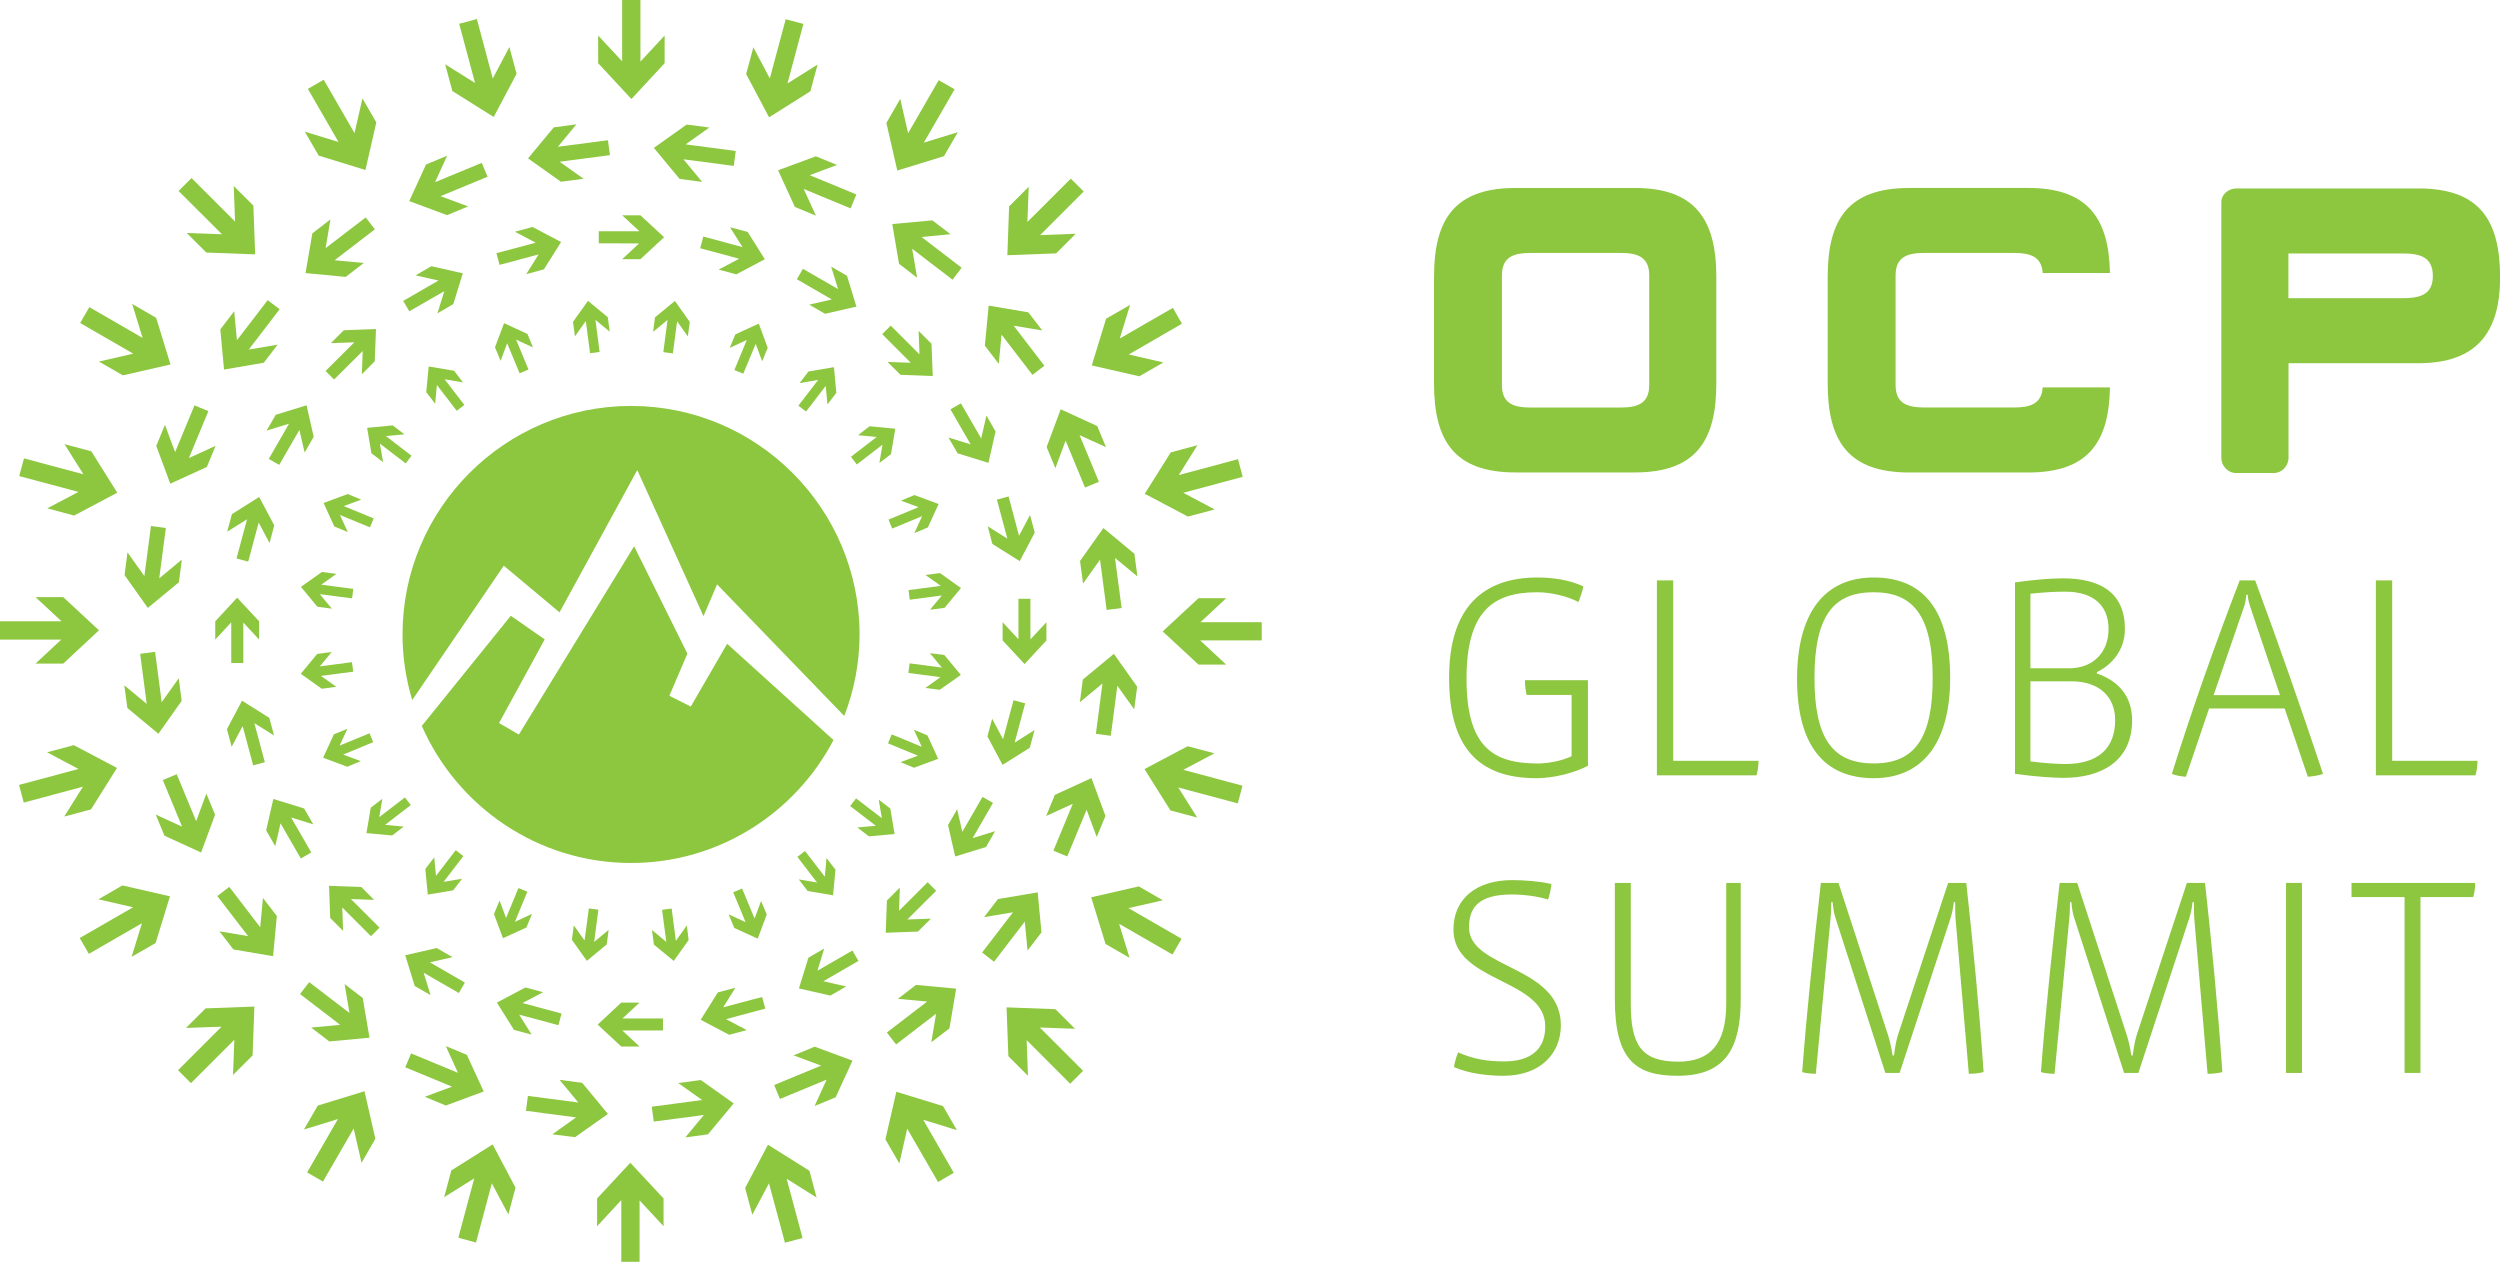 <?xml version="1.0" encoding="utf-8"?>
<!-- Generator: Adobe Illustrator 23.0.2, SVG Export Plug-In . SVG Version: 6.00 Build 0)  -->
<svg version="1.1" xmlns="http://www.w3.org/2000/svg" xmlns:xlink="http://www.w3.org/1999/xlink" x="0px" y="0px"
	 viewBox="0 0 469.1 236.76" style="enable-background:new 0 0 469.1 236.76;" xml:space="preserve">
<style type="text/css">
	.st0{fill:#343895;}
	.st1{fill:#FFFFFF;}
	.st2{fill:#8DC63F;}
	.st3{clip-path:url(#SVGID_2_);}
	.st4{fill:none;stroke:url(#SVGID_3_);stroke-width:3.322;stroke-linecap:round;stroke-miterlimit:10;}
	.st5{fill:none;stroke:url(#SVGID_4_);stroke-width:3.322;stroke-linecap:round;stroke-miterlimit:10;}
	.st6{fill:none;stroke:url(#SVGID_5_);stroke-width:3.322;stroke-linecap:round;stroke-miterlimit:10;}
	.st7{fill:none;stroke:url(#SVGID_6_);stroke-width:3.322;stroke-linecap:round;stroke-miterlimit:10;}
	.st8{fill:none;stroke:url(#SVGID_7_);stroke-width:3.322;stroke-linecap:round;stroke-miterlimit:10;}
	.st9{fill:none;stroke:url(#SVGID_8_);stroke-width:3.322;stroke-linecap:round;stroke-miterlimit:10;}
	.st10{fill:none;stroke:url(#SVGID_9_);stroke-width:3.322;stroke-linecap:round;stroke-miterlimit:10;}
	.st11{fill:none;stroke:url(#SVGID_10_);stroke-width:3.322;stroke-linecap:round;stroke-miterlimit:10;}
	.st12{fill:none;stroke:url(#SVGID_11_);stroke-width:3.322;stroke-linecap:round;stroke-miterlimit:10;}
	.st13{fill:none;stroke:url(#SVGID_12_);stroke-width:3.322;stroke-linecap:round;stroke-miterlimit:10;}
	.st14{fill:none;stroke:url(#SVGID_13_);stroke-width:3.322;stroke-linecap:round;stroke-miterlimit:10;}
	.st15{fill:none;stroke:url(#SVGID_14_);stroke-width:3.322;stroke-linecap:round;stroke-miterlimit:10;}
	.st16{fill:none;stroke:url(#SVGID_15_);stroke-width:3.322;stroke-linecap:round;stroke-miterlimit:10;}
	.st17{fill:none;stroke:url(#SVGID_16_);stroke-width:3.322;stroke-linecap:round;stroke-miterlimit:10;}
	.st18{fill:none;stroke:url(#SVGID_17_);stroke-width:3.322;stroke-linecap:round;stroke-miterlimit:10;}
	.st19{fill:none;stroke:url(#SVGID_18_);stroke-width:3.322;stroke-linecap:round;stroke-miterlimit:10;}
	.st20{fill:none;stroke:url(#SVGID_19_);stroke-width:3.322;stroke-linecap:round;stroke-miterlimit:10;}
	.st21{fill:none;stroke:url(#SVGID_20_);stroke-width:3.322;stroke-linecap:round;stroke-miterlimit:10;}
	.st22{fill:none;stroke:url(#SVGID_21_);stroke-width:3.322;stroke-linecap:round;stroke-miterlimit:10;}
	.st23{fill:none;stroke:url(#SVGID_22_);stroke-width:3.322;stroke-linecap:round;stroke-miterlimit:10;}
	.st24{fill:none;stroke:url(#SVGID_23_);stroke-width:3.322;stroke-linecap:round;stroke-miterlimit:10;}
	.st25{fill:none;stroke:url(#SVGID_24_);stroke-width:3.322;stroke-linecap:round;stroke-miterlimit:10;}
	.st26{fill:none;stroke:url(#SVGID_25_);stroke-width:3.322;stroke-linecap:round;stroke-miterlimit:10;}
	.st27{fill:none;stroke:url(#SVGID_26_);stroke-width:3.322;stroke-linecap:round;stroke-miterlimit:10;}
	.st28{fill:none;stroke:url(#SVGID_27_);stroke-width:3.322;stroke-linecap:round;stroke-miterlimit:10;}
	.st29{fill:none;stroke:url(#SVGID_28_);stroke-width:3.322;stroke-linecap:round;stroke-miterlimit:10;}
	.st30{fill:none;stroke:url(#SVGID_29_);stroke-width:3.322;stroke-linecap:round;stroke-miterlimit:10;}
	.st31{fill:none;stroke:url(#SVGID_30_);stroke-width:3.322;stroke-linecap:round;stroke-miterlimit:10;}
	.st32{fill:none;stroke:url(#SVGID_31_);stroke-width:3.322;stroke-linecap:round;stroke-miterlimit:10;}
	.st33{fill:none;stroke:url(#SVGID_32_);stroke-width:3.322;stroke-linecap:round;stroke-miterlimit:10;}
	.st34{fill:none;stroke:url(#SVGID_33_);stroke-width:3.322;stroke-linecap:round;stroke-miterlimit:10;}
	.st35{fill:none;stroke:url(#SVGID_34_);stroke-width:3.322;stroke-linecap:round;stroke-miterlimit:10;}
	.st36{fill:none;stroke:url(#SVGID_35_);stroke-width:3.322;stroke-linecap:round;stroke-miterlimit:10;}
	.st37{fill:none;stroke:url(#SVGID_36_);stroke-width:1.242;stroke-linecap:round;stroke-miterlimit:10;}
	.st38{fill:none;stroke:url(#SVGID_37_);stroke-width:1.242;stroke-linecap:round;stroke-miterlimit:10;}
	.st39{fill:none;stroke:url(#SVGID_38_);stroke-width:1.242;stroke-linecap:round;stroke-miterlimit:10;}
	.st40{fill:none;stroke:url(#SVGID_39_);stroke-width:1.242;stroke-linecap:round;stroke-miterlimit:10;}
	.st41{fill:none;stroke:url(#SVGID_40_);stroke-width:1.242;stroke-linecap:round;stroke-miterlimit:10;}
	.st42{fill:none;stroke:url(#SVGID_41_);stroke-width:1.242;stroke-linecap:round;stroke-miterlimit:10;}
	.st43{fill:none;stroke:url(#SVGID_42_);stroke-width:1.242;stroke-linecap:round;stroke-miterlimit:10;}
	.st44{fill:none;stroke:url(#SVGID_43_);stroke-width:1.242;stroke-linecap:round;stroke-miterlimit:10;}
	.st45{fill:none;stroke:url(#SVGID_44_);stroke-width:1.242;stroke-linecap:round;stroke-miterlimit:10;}
	.st46{fill:none;stroke:url(#SVGID_45_);stroke-width:1.242;stroke-linecap:round;stroke-miterlimit:10;}
	.st47{fill:none;stroke:url(#SVGID_46_);stroke-width:1.242;stroke-linecap:round;stroke-miterlimit:10;}
	.st48{fill:none;stroke:url(#SVGID_47_);stroke-width:1.242;stroke-linecap:round;stroke-miterlimit:10;}
	.st49{fill:none;stroke:url(#SVGID_48_);stroke-width:1.242;stroke-linecap:round;stroke-miterlimit:10;}
	.st50{fill:none;stroke:url(#SVGID_49_);stroke-width:1.242;stroke-linecap:round;stroke-miterlimit:10;}
	.st51{fill:none;stroke:url(#SVGID_50_);stroke-width:1.242;stroke-linecap:round;stroke-miterlimit:10;}
	.st52{fill:none;stroke:url(#SVGID_51_);stroke-width:1.242;stroke-linecap:round;stroke-miterlimit:10;}
	.st53{fill:none;stroke:url(#SVGID_52_);stroke-width:1.242;stroke-linecap:round;stroke-miterlimit:10;}
	.st54{fill:none;stroke:url(#SVGID_53_);stroke-width:1.242;stroke-linecap:round;stroke-miterlimit:10;}
	.st55{fill:none;stroke:url(#SVGID_54_);stroke-width:1.242;stroke-linecap:round;stroke-miterlimit:10;}
	.st56{fill:none;stroke:url(#SVGID_55_);stroke-width:1.242;stroke-linecap:round;stroke-miterlimit:10;}
	.st57{fill:none;stroke:url(#SVGID_56_);stroke-width:1.242;stroke-linecap:round;stroke-miterlimit:10;}
	.st58{fill:none;stroke:url(#SVGID_57_);stroke-width:1.242;stroke-linecap:round;stroke-miterlimit:10;}
	.st59{fill:none;stroke:url(#SVGID_58_);stroke-width:1.242;stroke-linecap:round;stroke-miterlimit:10;}
	.st60{fill:none;stroke:url(#SVGID_59_);stroke-width:1.242;stroke-linecap:round;stroke-miterlimit:10;}
	.st61{fill:none;stroke:url(#SVGID_60_);stroke-width:1.242;stroke-linecap:round;stroke-miterlimit:10;}
	.st62{fill:none;stroke:url(#SVGID_61_);stroke-width:1.242;stroke-linecap:round;stroke-miterlimit:10;}
	.st63{fill:none;stroke:url(#SVGID_62_);stroke-width:1.242;stroke-linecap:round;stroke-miterlimit:10;}
	.st64{fill:none;stroke:url(#SVGID_63_);stroke-width:1.242;stroke-linecap:round;stroke-miterlimit:10;}
	.st65{fill:none;stroke:url(#SVGID_64_);stroke-width:1.242;stroke-linecap:round;stroke-miterlimit:10;}
	.st66{fill:none;stroke:url(#SVGID_65_);stroke-width:1.242;stroke-linecap:round;stroke-miterlimit:10;}
	.st67{fill:none;stroke:url(#SVGID_66_);stroke-width:1.242;stroke-linecap:round;stroke-miterlimit:10;}
	.st68{fill:none;stroke:url(#SVGID_67_);stroke-width:1.242;stroke-linecap:round;stroke-miterlimit:10;}
	.st69{fill:none;stroke:url(#SVGID_68_);stroke-width:1.242;stroke-linecap:round;stroke-miterlimit:10;}
	.st70{fill:none;stroke:url(#SVGID_69_);stroke-width:4.463;stroke-linecap:round;stroke-miterlimit:10;}
	.st71{fill:none;stroke:url(#SVGID_70_);stroke-width:4.463;stroke-linecap:round;stroke-miterlimit:10;}
	.st72{fill:none;stroke:url(#SVGID_71_);stroke-width:4.463;stroke-linecap:round;stroke-miterlimit:10;}
	.st73{fill:none;stroke:url(#SVGID_72_);stroke-width:4.463;stroke-linecap:round;stroke-miterlimit:10;}
	.st74{fill:none;stroke:url(#SVGID_73_);stroke-width:4.463;stroke-linecap:round;stroke-miterlimit:10;}
	.st75{fill:none;stroke:url(#SVGID_74_);stroke-width:4.463;stroke-linecap:round;stroke-miterlimit:10;}
	.st76{fill:none;stroke:url(#SVGID_75_);stroke-width:4.463;stroke-linecap:round;stroke-miterlimit:10;}
	.st77{fill:none;stroke:url(#SVGID_76_);stroke-width:4.463;stroke-linecap:round;stroke-miterlimit:10;}
	.st78{fill:none;stroke:url(#SVGID_77_);stroke-width:4.463;stroke-linecap:round;stroke-miterlimit:10;}
	.st79{fill:none;stroke:url(#SVGID_78_);stroke-width:4.463;stroke-linecap:round;stroke-miterlimit:10;}
	.st80{fill:none;stroke:url(#SVGID_79_);stroke-width:4.463;stroke-linecap:round;stroke-miterlimit:10;}
	.st81{fill:none;stroke:url(#SVGID_80_);stroke-width:4.463;stroke-linecap:round;stroke-miterlimit:10;}
	.st82{fill:none;stroke:url(#SVGID_81_);stroke-width:4.463;stroke-linecap:round;stroke-miterlimit:10;}
	.st83{fill:none;stroke:url(#SVGID_82_);stroke-width:4.463;stroke-linecap:round;stroke-miterlimit:10;}
	.st84{fill:none;stroke:url(#SVGID_83_);stroke-width:4.463;stroke-linecap:round;stroke-miterlimit:10;}
	.st85{fill:none;stroke:url(#SVGID_84_);stroke-width:4.463;stroke-linecap:round;stroke-miterlimit:10;}
	.st86{fill:none;stroke:url(#SVGID_85_);stroke-width:4.463;stroke-linecap:round;stroke-miterlimit:10;}
	.st87{fill:none;stroke:url(#SVGID_86_);stroke-width:4.463;stroke-linecap:round;stroke-miterlimit:10;}
	.st88{fill:none;stroke:url(#SVGID_87_);stroke-width:4.463;stroke-linecap:round;stroke-miterlimit:10;}
	.st89{fill:none;stroke:url(#SVGID_88_);stroke-width:4.463;stroke-linecap:round;stroke-miterlimit:10;}
	.st90{fill:none;stroke:url(#SVGID_89_);stroke-width:4.463;stroke-linecap:round;stroke-miterlimit:10;}
	.st91{fill:none;stroke:url(#SVGID_90_);stroke-width:4.463;stroke-linecap:round;stroke-miterlimit:10;}
	.st92{fill:none;stroke:url(#SVGID_91_);stroke-width:4.463;stroke-linecap:round;stroke-miterlimit:10;}
	.st93{fill:none;stroke:url(#SVGID_92_);stroke-width:4.463;stroke-linecap:round;stroke-miterlimit:10;}
	.st94{fill:none;stroke:url(#SVGID_93_);stroke-width:4.463;stroke-linecap:round;stroke-miterlimit:10;}
	.st95{fill:none;stroke:url(#SVGID_94_);stroke-width:4.463;stroke-linecap:round;stroke-miterlimit:10;}
	.st96{fill:none;stroke:url(#SVGID_95_);stroke-width:4.463;stroke-linecap:round;stroke-miterlimit:10;}
	.st97{fill:none;stroke:url(#SVGID_96_);stroke-width:4.463;stroke-linecap:round;stroke-miterlimit:10;}
	.st98{fill:none;stroke:url(#SVGID_97_);stroke-width:4.463;stroke-linecap:round;stroke-miterlimit:10;}
	.st99{fill:none;stroke:url(#SVGID_98_);stroke-width:4.463;stroke-linecap:round;stroke-miterlimit:10;}
	.st100{fill:none;stroke:url(#SVGID_99_);stroke-width:4.463;stroke-linecap:round;stroke-miterlimit:10;}
	.st101{fill:none;stroke:url(#SVGID_100_);stroke-width:4.463;stroke-linecap:round;stroke-miterlimit:10;}
	.st102{fill:none;stroke:url(#SVGID_101_);stroke-width:4.463;stroke-linecap:round;stroke-miterlimit:10;}
	.st103{clip-path:url(#SVGID_103_);}
	.st104{fill:none;stroke:url(#SVGID_104_);stroke-width:3.5;stroke-linecap:round;stroke-miterlimit:10;}
	.st105{fill:none;stroke:url(#SVGID_105_);stroke-width:3.5;stroke-linecap:round;stroke-miterlimit:10;}
	.st106{fill:none;stroke:url(#SVGID_106_);stroke-width:3.5;stroke-linecap:round;stroke-miterlimit:10;}
	.st107{fill:none;stroke:url(#SVGID_107_);stroke-width:3.5;stroke-linecap:round;stroke-miterlimit:10;}
	.st108{fill:none;stroke:url(#SVGID_108_);stroke-width:3.5;stroke-linecap:round;stroke-miterlimit:10;}
	.st109{fill:none;stroke:url(#SVGID_109_);stroke-width:3.5;stroke-linecap:round;stroke-miterlimit:10;}
	.st110{fill:none;stroke:url(#SVGID_110_);stroke-width:3.5;stroke-linecap:round;stroke-miterlimit:10;}
	.st111{fill:none;stroke:url(#SVGID_111_);stroke-width:3.5;stroke-linecap:round;stroke-miterlimit:10;}
	.st112{fill:none;stroke:url(#SVGID_112_);stroke-width:3.5;stroke-linecap:round;stroke-miterlimit:10;}
	.st113{fill:none;stroke:url(#SVGID_113_);stroke-width:3.5;stroke-linecap:round;stroke-miterlimit:10;}
	.st114{fill:none;stroke:url(#SVGID_114_);stroke-width:3.5;stroke-linecap:round;stroke-miterlimit:10;}
	.st115{fill:none;stroke:url(#SVGID_115_);stroke-width:3.5;stroke-linecap:round;stroke-miterlimit:10;}
	.st116{fill:none;stroke:url(#SVGID_116_);stroke-width:3.5;stroke-linecap:round;stroke-miterlimit:10;}
	.st117{fill:none;stroke:url(#SVGID_117_);stroke-width:3.5;stroke-linecap:round;stroke-miterlimit:10;}
	.st118{fill:none;stroke:url(#SVGID_118_);stroke-width:3.5;stroke-linecap:round;stroke-miterlimit:10;}
	.st119{fill:none;stroke:url(#SVGID_119_);stroke-width:3.5;stroke-linecap:round;stroke-miterlimit:10;}
	.st120{fill:none;stroke:url(#SVGID_120_);stroke-width:3.5;stroke-linecap:round;stroke-miterlimit:10;}
	.st121{fill:none;stroke:url(#SVGID_121_);stroke-width:3.5;stroke-linecap:round;stroke-miterlimit:10;}
	.st122{fill:none;stroke:url(#SVGID_122_);stroke-width:3.5;stroke-linecap:round;stroke-miterlimit:10;}
	.st123{fill:none;stroke:url(#SVGID_123_);stroke-width:3.5;stroke-linecap:round;stroke-miterlimit:10;}
	.st124{fill:none;stroke:url(#SVGID_124_);stroke-width:3.5;stroke-linecap:round;stroke-miterlimit:10;}
	.st125{fill:none;stroke:url(#SVGID_125_);stroke-width:3.5;stroke-linecap:round;stroke-miterlimit:10;}
	.st126{fill:none;stroke:url(#SVGID_126_);stroke-width:3.5;stroke-linecap:round;stroke-miterlimit:10;}
	.st127{fill:none;stroke:url(#SVGID_127_);stroke-width:3.5;stroke-linecap:round;stroke-miterlimit:10;}
	.st128{fill:none;stroke:url(#SVGID_128_);stroke-width:3.5;stroke-linecap:round;stroke-miterlimit:10;}
	.st129{fill:none;stroke:url(#SVGID_129_);stroke-width:3.5;stroke-linecap:round;stroke-miterlimit:10;}
	.st130{fill:none;stroke:url(#SVGID_130_);stroke-width:3.5;stroke-linecap:round;stroke-miterlimit:10;}
	.st131{fill:none;stroke:url(#SVGID_131_);stroke-width:3.5;stroke-linecap:round;stroke-miterlimit:10;}
	.st132{fill:none;stroke:url(#SVGID_132_);stroke-width:3.5;stroke-linecap:round;stroke-miterlimit:10;}
	.st133{fill:none;stroke:url(#SVGID_133_);stroke-width:3.5;stroke-linecap:round;stroke-miterlimit:10;}
	.st134{fill:none;stroke:url(#SVGID_134_);stroke-width:3.5;stroke-linecap:round;stroke-miterlimit:10;}
	.st135{fill:none;stroke:url(#SVGID_135_);stroke-width:3.5;stroke-linecap:round;stroke-miterlimit:10;}
	.st136{fill:none;stroke:url(#SVGID_136_);stroke-width:3.5;stroke-linecap:round;stroke-miterlimit:10;}
	.st137{clip-path:url(#SVGID_138_);}
	.st138{fill:none;stroke:url(#SVGID_139_);stroke-width:5;stroke-linecap:round;stroke-miterlimit:10;}
	.st139{fill:none;stroke:url(#SVGID_140_);stroke-width:5;stroke-linecap:round;stroke-miterlimit:10;}
	.st140{fill:none;stroke:url(#SVGID_141_);stroke-width:5;stroke-linecap:round;stroke-miterlimit:10;}
	.st141{fill:none;stroke:url(#SVGID_142_);stroke-width:5;stroke-linecap:round;stroke-miterlimit:10;}
	.st142{fill:none;stroke:url(#SVGID_143_);stroke-width:5;stroke-linecap:round;stroke-miterlimit:10;}
	.st143{fill:none;stroke:url(#SVGID_144_);stroke-width:5;stroke-linecap:round;stroke-miterlimit:10;}
	.st144{fill:none;stroke:url(#SVGID_145_);stroke-width:5;stroke-linecap:round;stroke-miterlimit:10;}
	.st145{fill:none;stroke:url(#SVGID_146_);stroke-width:5;stroke-linecap:round;stroke-miterlimit:10;}
	.st146{fill:none;stroke:url(#SVGID_147_);stroke-width:5;stroke-linecap:round;stroke-miterlimit:10;}
	.st147{fill:none;stroke:url(#SVGID_148_);stroke-width:5;stroke-linecap:round;stroke-miterlimit:10;}
	.st148{fill:none;stroke:url(#SVGID_149_);stroke-width:5;stroke-linecap:round;stroke-miterlimit:10;}
	.st149{fill:none;stroke:url(#SVGID_150_);stroke-width:5;stroke-linecap:round;stroke-miterlimit:10;}
	.st150{fill:none;stroke:url(#SVGID_151_);stroke-width:5;stroke-linecap:round;stroke-miterlimit:10;}
	.st151{fill:none;stroke:url(#SVGID_152_);stroke-width:5;stroke-linecap:round;stroke-miterlimit:10;}
	.st152{fill:none;stroke:url(#SVGID_153_);stroke-width:5;stroke-linecap:round;stroke-miterlimit:10;}
	.st153{fill:none;stroke:url(#SVGID_154_);stroke-width:5;stroke-linecap:round;stroke-miterlimit:10;}
	.st154{fill:none;stroke:url(#SVGID_155_);stroke-width:5;stroke-linecap:round;stroke-miterlimit:10;}
	.st155{fill:none;stroke:url(#SVGID_156_);stroke-width:5;stroke-linecap:round;stroke-miterlimit:10;}
	.st156{fill:none;stroke:url(#SVGID_157_);stroke-width:5;stroke-linecap:round;stroke-miterlimit:10;}
	.st157{fill:none;stroke:url(#SVGID_158_);stroke-width:5;stroke-linecap:round;stroke-miterlimit:10;}
	.st158{fill:none;stroke:url(#SVGID_159_);stroke-width:5;stroke-linecap:round;stroke-miterlimit:10;}
	.st159{fill:none;stroke:url(#SVGID_160_);stroke-width:5;stroke-linecap:round;stroke-miterlimit:10;}
	.st160{fill:none;stroke:url(#SVGID_161_);stroke-width:5;stroke-linecap:round;stroke-miterlimit:10;}
	.st161{fill:none;stroke:url(#SVGID_162_);stroke-width:5;stroke-linecap:round;stroke-miterlimit:10;}
	.st162{fill:none;stroke:url(#SVGID_163_);stroke-width:5;stroke-linecap:round;stroke-miterlimit:10;}
	.st163{fill:none;stroke:url(#SVGID_164_);stroke-width:5;stroke-linecap:round;stroke-miterlimit:10;}
	.st164{fill:none;stroke:url(#SVGID_165_);stroke-width:5;stroke-linecap:round;stroke-miterlimit:10;}
	.st165{fill:none;stroke:url(#SVGID_166_);stroke-width:5;stroke-linecap:round;stroke-miterlimit:10;}
	.st166{fill:none;stroke:url(#SVGID_167_);stroke-width:5;stroke-linecap:round;stroke-miterlimit:10;}
	.st167{fill:none;stroke:url(#SVGID_168_);stroke-width:5;stroke-linecap:round;stroke-miterlimit:10;}
	.st168{fill:none;stroke:url(#SVGID_169_);stroke-width:5;stroke-linecap:round;stroke-miterlimit:10;}
	.st169{fill:none;stroke:url(#SVGID_170_);stroke-width:5;stroke-linecap:round;stroke-miterlimit:10;}
	.st170{fill:none;stroke:url(#SVGID_171_);stroke-width:5;stroke-linecap:round;stroke-miterlimit:10;}
	.st171{fill:#5F6062;}
</style>
<g id="Layer_3">
</g>
<g id="Layer_2">
</g>
<g id="Layer_1">
	<g>
		<g>
			<polygon class="st2" points="93.74,49.7 101.06,47.74 98.75,51.43 102.06,50.54 105.28,45.42 99.93,42.59 96.62,43.48 
				100.52,45.54 93.15,47.51 			"/>
			<polygon class="st2" points="85.21,69.57 80.44,68.77 79.98,73.58 81.65,75.76 81.98,72.24 85.7,77.08 87.13,75.98 83.43,71.17 
				86.87,71.75 			"/>
			<polygon class="st2" points="93.94,67.71 95.16,64.4 97.5,70.04 99.17,69.34 96.84,63.73 100.01,65.19 98.97,62.66 94.58,60.64 
				92.88,65.17 			"/>
			<polygon class="st2" points="142.81,169.06 141.59,172.36 139.25,166.73 137.58,167.42 139.9,173.03 136.73,171.58 
				137.78,174.12 142.18,176.13 143.87,171.6 			"/>
			<polygon class="st2" points="112.36,45.66 119.93,45.67 116.75,48.63 120.17,48.63 124.61,44.51 120.17,40.4 116.75,40.4 
				119.98,43.4 112.35,43.4 			"/>
			<polygon class="st2" points="110.49,170.46 109.69,176.47 107.67,173.64 107.31,176.35 110.12,180.29 113.85,177.21 
				114.2,174.49 111.49,176.74 112.28,170.69 			"/>
			<polygon class="st2" points="124.4,191.1 116.81,191.1 120,188.13 116.57,188.13 112.15,192.26 116.57,196.37 120,196.37 
				116.77,193.36 124.4,193.36 			"/>
			<polygon class="st2" points="126.26,66.31 127.05,60.29 129.07,63.13 129.43,60.41 126.64,56.47 122.9,59.55 122.55,62.27 
				125.26,60.02 124.47,66.07 			"/>
			<polygon class="st2" points="129.22,176.38 128.87,173.65 126.82,176.54 126.03,170.48 124.23,170.72 125.03,176.74 
				122.34,174.51 122.7,177.24 126.42,180.31 			"/>
			<polygon class="st2" points="105.37,190.18 98.04,188.21 101.9,186.18 98.58,185.29 93.24,188.13 96.45,193.25 99.76,194.13 
				97.42,190.39 104.78,192.37 			"/>
			<polygon class="st2" points="97.28,166.64 94.96,172.25 93.74,168.98 92.69,171.52 94.38,176.04 98.78,174.03 99.82,171.49 
				96.62,172.97 98.95,167.32 			"/>
			<polygon class="st2" points="85.51,159.53 81.81,164.35 81.48,160.88 79.81,163.05 80.27,167.86 85.04,167.06 86.71,164.88 
				83.23,165.48 86.94,160.64 			"/>
			<polygon class="st2" points="152.06,17.13 153.41,12.12 147.76,15.66 150.75,4.49 147.43,3.61 144.45,14.72 141.36,8.88 
				140.01,13.9 144.31,22.01 			"/>
			<polygon class="st2" points="127.52,33.57 131.75,34.13 128.24,29.89 137.69,31.13 138.05,28.33 128.66,27.09 133.1,23.93 
				128.85,23.37 122.69,27.75 			"/>
			<polygon class="st2" points="107.52,60.39 107.88,63.11 109.92,60.23 110.72,66.27 112.51,66.04 111.73,60.02 114.41,62.24 
				114.05,59.53 110.33,56.45 			"/>
			<polygon class="st2" points="84.88,17.08 92.64,21.95 96.93,13.85 95.58,8.83 92.46,14.73 89.48,3.57 86.16,4.46 89.14,15.57 
				83.53,12.07 			"/>
			<polygon class="st2" points="109.5,33.54 105,30.35 114.45,29.11 114.08,26.31 104.68,27.54 108.16,23.33 103.91,23.9 
				99.08,29.72 105.25,34.1 			"/>
			<polygon class="st2" points="124.71,11.86 124.71,6.67 120.17,11.56 120.17,0 116.74,0 116.74,11.51 112.24,6.67 112.24,11.86 
				118.48,18.58 			"/>
			<polygon class="st2" points="131.38,46.58 138.7,48.55 134.85,50.59 138.16,51.48 143.51,48.64 140.29,43.52 136.98,42.64 
				139.33,46.37 131.97,44.39 			"/>
			<polygon class="st2" points="153.09,29.33 146,31.95 149.15,38.83 153.1,40.47 150.81,35.46 159.61,39.1 160.69,36.49 
				151.93,32.87 157.05,30.95 			"/>
			<polygon class="st2" points="139.47,70.12 141.8,64.52 143.01,67.79 144.05,65.26 142.38,60.72 137.98,62.74 136.93,65.27 
				140.13,63.79 137.8,69.43 			"/>
			<polygon class="st2" points="151.24,77.23 154.94,72.41 155.26,75.89 156.93,73.71 156.48,68.9 151.71,69.7 150.04,71.88 
				153.52,71.29 149.81,76.12 			"/>
			<polygon class="st2" points="155.96,50.03 157.26,54.25 150.65,50.44 149.53,52.4 156.08,56.19 151.84,57.16 154.81,58.88 
				160.7,57.53 158.93,51.75 			"/>
			<polygon class="st2" points="208.43,138.06 209.66,128.66 212.82,133.1 213.38,128.86 209.01,122.69 203.18,127.51 
				202.63,131.76 206.87,128.25 205.63,137.69 			"/>
			<polygon class="st2" points="166.42,168.98 166.2,175.02 172.24,174.8 174.67,172.38 170.26,172.53 175.66,167.15 174.06,165.54 
				168.69,170.91 168.85,166.54 			"/>
			<polygon class="st2" points="201.85,43.86 195.17,44.12 203.35,35.93 200.92,33.52 192.78,41.65 193.03,35.05 189.35,38.72 
				189.02,47.89 198.17,47.54 			"/>
			<polygon class="st2" points="143.01,187.07 135.69,189.02 138,185.33 134.69,186.22 131.48,191.35 136.82,194.17 140.12,193.29 
				136.23,191.23 143.6,189.26 			"/>
			<polygon class="st2" points="178.15,192.97 179.41,185.51 171.88,184.81 168.49,187.42 173.97,187.93 166.41,193.74 
				168.14,195.98 175.65,190.21 174.75,195.57 			"/>
			<polygon class="st2" points="172.24,141.8 168.97,143.01 171.5,144.06 176.04,142.38 174.02,137.98 171.49,136.94 172.96,140.13 
				167.32,137.8 166.63,139.48 			"/>
			<polygon class="st2" points="176.37,107.53 173.65,107.89 176.53,109.93 170.48,110.73 170.71,112.53 176.73,111.73 
				174.51,114.41 177.23,114.06 180.32,110.34 			"/>
			<polygon class="st2" points="167.41,99.18 173.03,96.85 171.57,100.03 174.1,98.97 176.12,94.58 171.59,92.89 169.05,93.94 
				172.36,95.16 166.72,97.5 			"/>
			<polygon class="st2" points="218.29,68.01 211.79,66.52 221.78,60.74 220.08,57.77 210.11,63.52 212.05,57.21 207.55,59.8 
				204.86,68.57 213.78,70.61 			"/>
			<polygon class="st2" points="219.68,84.89 214.8,92.65 222.9,96.93 227.92,95.59 222.03,92.47 233.18,89.47 232.3,86.16 
				221.18,89.14 224.69,83.54 			"/>
			<polygon class="st2" points="212.86,103.91 207.04,99.08 202.66,105.26 203.22,109.5 206.41,105.01 207.65,114.45 210.46,114.09 
				209.22,104.69 213.42,108.16 			"/>
			<polygon class="st2" points="205.89,79.95 199.03,76.8 196.39,83.89 198.03,87.85 199.95,82.68 203.59,91.48 206.2,90.4 
				202.57,81.65 207.53,83.9 			"/>
			<polygon class="st2" points="87.84,38.73 82.67,36.81 91.48,33.16 90.4,30.56 81.64,34.18 83.9,29.22 79.94,30.87 76.79,37.73 
				83.88,40.37 			"/>
			<polygon class="st2" points="176.34,129.43 180.29,126.64 177.2,122.91 174.49,122.56 176.73,125.27 170.68,124.47 
				170.45,126.27 176.47,127.06 173.63,129.09 			"/>
			<polygon class="st2" points="166.54,67.91 168.97,70.33 175.02,70.56 174.79,64.51 172.37,62.09 172.53,66.49 167.14,61.1 
				165.54,62.7 170.9,68.07 			"/>
			<polygon class="st2" points="177.13,29.3 179.73,24.8 173.34,26.77 179.12,16.76 176.14,15.04 170.4,25 168.92,18.56 
				166.32,23.07 168.37,32 			"/>
			<polygon class="st2" points="151.55,167.19 156.31,167.99 156.77,163.19 155.09,161.01 154.77,164.51 151.05,159.68 
				149.62,160.78 153.32,165.6 149.88,165.01 			"/>
			<polygon class="st2" points="178.36,43.95 174.95,41.35 167.43,42.04 168.69,49.5 172.09,52.11 171.16,46.68 178.73,52.48 
				180.44,50.24 172.92,44.47 			"/>
			<polygon class="st2" points="159.67,85.71 160.77,87.15 165.59,83.44 165.01,86.87 167.19,85.2 167.99,80.45 163.17,79.98 
				161,81.66 164.51,81.99 			"/>
			<polygon class="st2" points="186.21,102.07 191.34,105.29 194.16,99.94 193.28,96.63 191.21,100.53 189.25,93.16 187.06,93.75 
				189.02,101.07 185.33,98.75 			"/>
			<polygon class="st2" points="193.23,140.31 194.12,136.99 190.39,139.34 192.36,131.97 190.18,131.39 188.21,138.71 
				186.17,134.86 185.28,138.18 188.12,143.52 			"/>
			<polygon class="st2" points="186.72,155.96 182.51,157.26 186.32,150.66 184.36,149.53 180.57,156.09 179.6,151.85 
				177.89,154.82 179.23,160.71 185.01,158.93 			"/>
			<polygon class="st2" points="187.93,62.79 193.73,70.34 195.97,68.63 190.2,61.11 195.57,62.01 192.96,58.61 185.51,57.34 
				184.8,64.87 187.41,68.27 			"/>
			<polygon class="st2" points="178.34,76.81 182.13,83.38 177.97,82.1 179.68,85.06 185.47,86.85 186.81,80.95 185.09,77.98 
				184.11,82.28 180.3,75.68 			"/>
			<polygon class="st2" points="196.35,116.75 193.35,119.98 193.35,112.36 191.1,112.36 191.1,119.95 188.13,116.75 188.13,120.17 
				192.25,124.6 196.35,120.17 			"/>
			<polygon class="st2" points="29.32,83.67 31.95,90.76 38.82,87.61 40.46,83.65 35.45,85.95 39.1,77.14 36.49,76.07 32.86,84.83 
				30.95,79.72 			"/>
			<polygon class="st2" points="83.66,207.44 90.76,204.81 87.6,197.93 83.65,196.29 85.94,201.31 77.13,197.66 76.05,200.27 
				84.82,203.9 79.71,205.8 			"/>
			<polygon class="st2" points="127.26,203.22 131.75,206.41 122.3,207.66 122.67,210.45 132.07,209.22 128.6,213.42 132.84,212.85 
				137.67,207.04 131.5,202.66 			"/>
			<polygon class="st2" points="77.08,151.06 75.98,149.63 71.16,153.33 71.74,149.88 69.57,151.55 68.76,156.32 73.58,156.77 
				75.75,155.1 72.25,154.78 			"/>
			<polygon class="st2" points="84.69,219.62 83.34,224.64 88.99,221.1 86,232.25 89.32,233.15 92.29,222.04 95.39,227.87 
				96.73,222.85 92.44,214.74 			"/>
			<polygon class="st2" points="109.24,203.18 105,202.63 108.51,206.87 99.06,205.64 98.69,208.43 108.09,209.67 103.65,212.84 
				107.9,213.38 114.07,209.02 			"/>
			<polygon class="st2" points="112.04,224.88 112.04,230.09 116.58,225.19 116.58,236.76 120.01,236.76 120.01,225.24 
				124.51,230.09 124.51,224.88 118.27,218.18 			"/>
			<polygon class="st2" points="80.79,186.72 79.49,182.52 86.1,186.33 87.23,184.37 80.66,180.57 84.91,179.6 81.94,177.89 
				76.04,179.24 77.82,185.02 			"/>
			<polygon class="st2" points="48.82,173.99 43.02,166.41 40.78,168.14 46.56,175.66 41.18,174.75 43.79,178.15 51.24,179.42 
				51.95,171.89 49.34,168.49 			"/>
			<polygon class="st2" points="83.37,54.63 82.08,58.8 85.05,57.07 86.84,51.29 80.94,49.95 77.98,51.67 82.28,52.64 75.66,56.46 
				76.8,58.41 			"/>
			<polygon class="st2" points="58.39,192.81 61.79,195.42 69.33,194.71 68.06,187.26 64.66,184.65 65.58,190.08 58.02,184.29 
				56.3,186.52 63.83,192.3 			"/>
			<polygon class="st2" points="59.63,207.45 57.03,211.94 63.41,209.98 57.63,219.99 60.6,221.71 66.36,211.75 67.84,218.19 
				70.43,213.69 68.39,204.76 			"/>
			<polygon class="st2" points="70.2,168.85 67.78,166.43 61.74,166.21 61.96,172.25 64.38,174.67 64.22,170.28 69.61,175.67 
				71.21,174.06 65.85,168.7 			"/>
			<polygon class="st2" points="227.87,141.36 222.85,140.02 214.75,144.31 219.62,152.07 224.64,153.41 221.09,147.76 
				232.26,150.75 233.14,147.43 222.03,144.45 			"/>
			<polygon class="st2" points="201.71,193.04 198.03,189.36 188.87,189.02 189.21,198.18 192.89,201.86 192.64,195.17 
				200.81,203.35 203.23,200.92 195.11,192.8 			"/>
			<polygon class="st2" points="207.43,153.1 204.8,146 197.93,149.15 196.3,153.11 201.3,150.82 197.66,159.62 200.26,160.7 
				203.89,151.94 205.79,157.05 			"/>
			<polygon class="st2" points="218.19,168.93 213.68,166.32 204.75,168.37 207.45,177.13 211.95,179.73 209.99,173.34 220,179.11 
				221.71,176.15 211.75,170.4 			"/>
			<polygon class="st2" points="225.25,116.75 230.09,112.24 224.89,112.24 218.17,118.48 224.89,124.71 230.09,124.71 
				225.2,120.17 236.75,120.17 236.75,116.75 			"/>
			<polygon class="st2" points="151.88,219.68 144.1,214.8 139.82,222.91 141.16,227.93 144.29,222.04 147.29,233.18 150.59,232.3 
				147.61,221.18 153.22,224.7 			"/>
			<polygon class="st2" points="34.9,192.88 41.57,192.65 33.41,200.81 35.83,203.24 43.97,195.1 43.72,201.71 47.4,198.04 
				47.73,188.87 38.58,189.21 			"/>
			<polygon class="st2" points="153.38,182.14 154.66,177.98 151.7,179.69 149.91,185.47 155.81,186.81 158.78,185.1 154.48,184.12 
				161.08,180.31 159.95,178.36 			"/>
			<polygon class="st2" points="148.91,198.03 154.08,199.95 145.27,203.59 146.35,206.21 155.11,202.58 152.85,207.53 156.8,205.9 
				159.96,199.02 152.87,196.4 			"/>
			<polygon class="st2" points="176.95,207.55 168.19,204.86 166.14,213.79 168.75,218.3 170.23,211.78 176.01,221.79 
				178.97,220.07 173.23,210.11 179.55,212.06 			"/>
			<polygon class="st2" points="167.06,151.72 164.88,150.04 165.47,153.52 160.63,149.81 159.52,151.25 164.34,154.94 
				160.87,155.27 163.05,156.94 167.86,156.49 			"/>
			<polygon class="st2" points="192.81,178.36 195.42,174.96 194.71,167.44 187.26,168.7 184.65,172.09 190.08,171.18 
				184.28,178.73 186.52,180.46 192.29,172.93 			"/>
			<polygon class="st2" points="58.41,159.96 54.62,153.39 58.78,154.68 57.06,151.7 51.29,149.92 49.94,155.81 51.65,158.78 
				52.64,154.49 56.44,161.08 			"/>
			<polygon class="st2" points="70.32,67.79 70.55,61.74 64.5,61.97 62.08,64.39 66.49,64.23 61.09,69.61 62.69,71.21 68.06,65.86 
				67.9,70.22 			"/>
			<polygon class="st2" points="60.4,107.33 56.47,110.12 59.55,113.85 62.27,114.21 60.01,111.49 66.06,112.28 66.3,110.5 
				60.28,109.71 63.12,107.68 			"/>
			<polygon class="st2" points="18.46,168.75 24.97,170.24 14.96,176.01 16.67,178.98 26.64,173.23 24.69,179.54 29.2,176.95 
				31.89,168.19 22.96,166.14 			"/>
			<polygon class="st2" points="64.5,94.96 67.78,93.75 65.24,92.7 60.72,94.38 62.72,98.78 65.26,99.83 63.79,96.63 69.42,98.95 
				70.12,97.28 			"/>
			<polygon class="st2" points="56.18,80.67 57.16,84.92 58.86,81.95 57.52,76.05 51.74,77.83 50.02,80.8 54.24,79.5 50.43,86.11 
				52.39,87.23 			"/>
			<polygon class="st2" points="63.1,128.87 60.22,126.83 66.28,126.03 66.04,124.25 60.01,125.04 62.24,122.35 59.52,122.7 
				56.44,126.43 60.38,129.24 			"/>
			<polygon class="st2" points="69.69,85.05 71.88,86.71 71.28,83.24 76.12,86.95 77.22,85.51 72.4,81.82 75.88,81.5 73.7,79.82 
				68.89,80.28 			"/>
			<polygon class="st2" points="69.34,137.59 63.73,139.9 65.18,136.75 62.65,137.79 60.63,142.18 65.16,143.87 67.7,142.82 
				64.39,141.59 70.03,139.26 			"/>
			<polygon class="st2" points="59.8,29.2 68.57,31.9 70.61,22.96 68.01,18.47 66.52,24.97 60.74,14.96 57.77,16.68 63.52,26.64 
				57.2,24.71 			"/>
			<polygon class="st2" points="50.53,134.7 45.41,131.48 42.58,136.83 43.47,140.13 45.53,136.24 47.5,143.61 49.69,143.02 
				47.73,135.7 51.42,138 			"/>
			<polygon class="st2" points="45.66,124.4 45.66,116.82 48.62,120.01 48.62,116.58 44.5,112.15 40.39,116.58 40.39,120.01 
				43.39,116.77 43.39,124.41 			"/>
			<polygon class="st2" points="48.63,93.25 43.52,96.47 42.63,99.77 46.36,97.43 44.38,104.79 46.57,105.38 48.54,98.06 
				50.58,101.9 51.46,98.59 			"/>
			<polygon class="st2" points="58.61,43.79 57.33,51.24 64.86,51.96 68.26,49.35 62.78,48.83 70.34,43.03 68.62,40.8 61.1,46.56 
				62,41.18 			"/>
			<polygon class="st2" points="17.08,151.87 21.95,144.1 13.85,139.82 8.83,141.16 14.73,144.29 3.57,147.28 4.46,150.6 
				15.57,147.61 12.05,153.22 			"/>
			<polygon class="st2" points="18.56,67.84 23.06,70.43 31.99,68.39 29.3,59.63 24.8,57.03 26.76,63.41 16.76,57.63 15.04,60.61 
				25,66.36 			"/>
			<polygon class="st2" points="37.73,159.96 40.36,152.87 38.72,148.92 36.81,154.08 33.16,145.28 30.55,146.37 34.17,155.12 
				29.22,152.85 30.86,156.81 			"/>
			<polygon class="st2" points="6.66,124.52 11.86,124.52 18.57,118.27 11.86,112.04 6.66,112.04 11.55,116.58 0,116.58 0,120.01 
				11.5,120.01 			"/>
			<polygon class="st2" points="8.88,95.38 13.9,96.74 22,92.45 17.13,84.68 12.11,83.35 15.66,89 4.5,86.01 3.61,89.33 14.72,92.3 
							"/>
			<polygon class="st2" points="35.05,43.72 38.72,47.39 47.88,47.73 47.54,38.58 43.86,34.91 44.11,41.58 35.94,33.41 33.51,35.83 
				41.65,43.96 			"/>
			<polygon class="st2" points="28.33,98.7 27.09,108.1 23.92,103.65 23.37,107.91 27.74,114.07 33.57,109.25 34.12,105 
				29.88,108.52 31.12,99.07 			"/>
			<polygon class="st2" points="43.94,58.4 41.34,61.81 42.04,69.34 49.5,68.06 52.1,64.67 46.67,65.6 52.47,58.02 50.23,56.32 
				44.46,63.84 			"/>
			<polygon class="st2" points="23.9,132.85 29.72,137.68 34.09,131.51 33.54,127.27 30.34,131.76 29.1,122.31 26.3,122.68 
				27.53,132.08 23.33,128.6 			"/>
			<path class="st2" d="M156.4,138.86l-19.96-18.06l-6.82,11.78l-4.02-2.02l3.38-7.91l-9.99-20.15l-21.63,35.33l-3.72-2.16
				l8.57-15.69l-6.36-4.44l-16.7,20.67c6.63,15.12,21.73,25.72,39.27,25.72C134.9,161.93,149.23,152.55,156.4,138.86z"/>
			<path class="st2" d="M161.29,119.05c0-23.65-19.24-42.88-42.88-42.88c-23.64,0-42.88,19.24-42.88,42.88
				c0,4.28,0.65,8.41,1.82,12.31l15.19-22.29l1.99-2.92l2.7,2.26l7.76,6.49l11.44-20.93l3.15-5.77l2.72,6.01l9.7,21.4l0.66-1.54
				l1.89-4.42l3.4,3.52l20.47,21.18C160.24,129.6,161.29,124.45,161.29,119.05z"/>
		</g>
		<g>
			<g>
				<path class="st2" d="M284.39,88.65h22.35c11.39,0,15.31-5.83,15.31-16.67V51.93c0-10.85-4.06-16.66-15.31-16.66h-22.35
					c-11.39,0-15.31,5.81-15.31,16.66v20.06C269.08,82.83,273,88.65,284.39,88.65z M281.82,51.66c0-3.52,2.3-4.2,5.42-4.2h16.8
					c3.12,0,5.42,0.68,5.42,4.2v20.61c0,3.52-2.3,4.2-5.42,4.2h-16.8c-3.12,0-5.42-0.68-5.42-4.2V51.66z"/>
				<path class="st2" d="M453.79,35.36h-34.14c-1.48,0-2.84,1.08-2.84,2.58V85.9c0,1.49,1.22,2.85,2.71,2.85h7.19
					c1.49,0,2.71-1.35,2.71-2.85V68.15h24.38c10.85,0,15.32-5.69,15.32-16.13C469.1,41.18,465.18,35.36,453.79,35.36z M450.67,55.96
					H429.4v-8.4h21.55c3.11,0,5.55,0.68,5.55,4.2C456.5,55.42,453.93,55.96,450.67,55.96z"/>
				<path class="st2" d="M395.91,72.69h-12.62c-0.19,3.12-2.4,3.77-5.38,3.77h-16.8c-3.12,0-5.42-0.68-5.42-4.2V51.66
					c0-3.52,2.3-4.2,5.42-4.2h16.8c2.98,0,5.19,0.65,5.38,3.77h12.62c-0.18-10.39-4.3-15.96-15.3-15.96h-22.35
					c-11.39,0-15.31,5.81-15.31,16.66v20.06c0,10.84,3.92,16.67,15.31,16.67h22.35C391.75,88.65,395.74,83.06,395.91,72.69z"/>
			</g>
			<g>
				<g>
					<g>
						<path class="st2" d="M288.29,146.02c-11.33,0-16.38-6.29-16.38-18.88c0-13.08,6.28-18.78,16.6-18.78
							c2.95,0,6.12,0.49,8.59,1.68c-0.16,0.87-0.59,2.12-0.91,2.93c-1.99-1.08-5.16-1.84-7.74-1.84c-8.38,0-13.27,3.64-13.27,16.23
							c0,12.7,4.89,15.9,13.32,15.9c1.67,0,4.35-0.38,6.39-1.36v-11.5h-8.43c-0.21-0.76-0.32-1.95-0.32-2.77h11.82v16.06
							C295.49,144.99,291.62,146.02,288.29,146.02z"/>
						<path class="st2" d="M329.6,145.48H310.9V108.9h3.06v33.86h16.01C329.97,143.58,329.86,144.5,329.6,145.48z"/>
						<path class="st2" d="M351.59,146.02c-9.4,0-14.39-6.29-14.39-18.61c0-12.43,5.16-19.05,14.39-19.05
							c9.4,0,14.34,6.29,14.34,18.83C365.93,139.78,360.45,146.02,351.59,146.02z M351.59,111.13c-7.3,0-11.12,4.07-11.12,16.06
							c0,11.12,3.22,16.06,11.12,16.06c7.68,0,11.06-4.72,11.06-16.06C362.65,115.36,358.84,111.13,351.59,111.13z"/>
						<path class="st2" d="M387.22,145.96c-2.09,0-5.59-0.27-9.13-0.76v-35.92c3.06-0.43,6.39-0.76,8.92-0.76
							c7.14,0,11.71,2.71,11.71,9.5c0,4.02-2.52,6.78-5.26,8.09v0.27c3.97,1.36,6.61,4.18,6.61,8.79
							C400.05,142.93,394.15,145.96,387.22,145.96z M387.54,111.02c-1.88,0-3.92,0.11-6.55,0.38v14h7.25c4.51,0,7.41-2.98,7.41-7.38
							C395.65,113.62,392.8,111.02,387.54,111.02z M388.67,127.84h-7.68v15.03c2.63,0.33,4.94,0.49,6.55,0.49
							c6.07,0,9.35-2.88,9.35-8.25C396.88,130.72,393.88,127.84,388.67,127.84z"/>
						<path class="st2" d="M433.04,145.75l-4.35-12.81h-14.18l-4.35,12.81c-0.81-0.05-1.88-0.22-2.63-0.54
							c3.65-11.67,8.06-24.2,12.73-36.3h2.9c4.3,11.61,8.86,24.64,12.73,36.3C435.19,145.48,434.01,145.69,433.04,145.75z
							 M422.19,113.73c-0.22-0.71-0.38-1.3-0.43-2.12h-0.27c-0.05,0.81-0.16,1.41-0.38,2.12l-5.75,16.71h12.46L422.19,113.73z"/>
						<path class="st2" d="M464.5,145.48h-18.69V108.9h3.06v33.86h16.01C464.88,143.58,464.77,144.5,464.5,145.48z"/>
						<path class="st2" d="M282.09,201.86c-2.83,0-6.6-0.42-9.27-1.64c0.11-0.79,0.47-2.06,0.79-2.75c2.99,1.32,5.6,1.69,8.64,1.69
							c4.98,0,7.7-2.27,7.7-6.56c0-8.99-17.23-8.25-17.23-18.15c0-5.98,4.5-9.31,11.05-9.31c2.25,0,5.45,0.26,7.33,0.74
							c0,0.48-0.31,2.12-0.63,2.91c-1.99-0.63-4.61-0.95-6.81-0.95c-6.44,0-8.01,2.64-8.01,6.19c0,7.83,17.23,7.09,17.23,18.36
							C292.87,197.63,289.1,201.86,282.09,201.86z"/>
						<path class="st2" d="M314.79,201.86c-7.65,0-11.78-2.75-11.78-14.34v-21.85h2.99v22.64c0,7.72,1.94,10.9,8.9,10.9
							c6.02,0,9.01-3.33,9.01-10.9v-22.64h2.72v21.85C326.62,196.41,324,201.86,314.79,201.86z"/>
						<path class="st2" d="M369.43,201.49l-2.51-29.31c-0.05-0.74-0.05-1.59-0.05-2.91h-0.26c-0.11,1.06-0.31,2.06-0.58,2.91
							l-9.59,29.15h-2.67l-9.38-29.15c-0.26-0.79-0.42-1.8-0.52-2.91h-0.26c0,1.27-0.05,2.33-0.11,2.91l-2.78,29.31
							c-0.73,0-1.88-0.11-2.56-0.32c0.89-11.69,2.15-23.54,3.51-35.5h3.3l9.32,28.62c0.31,0.95,0.63,2.38,0.84,3.76h0.26
							c0.16-1.38,0.42-2.8,0.73-3.81l9.43-28.57h3.4c1.31,11.9,2.46,23.86,3.25,35.5C371.37,201.38,370.32,201.49,369.43,201.49z"/>
						<path class="st2" d="M414.23,201.49l-2.51-29.31c-0.05-0.74-0.05-1.59-0.05-2.91h-0.26c-0.11,1.06-0.31,2.06-0.58,2.91
							l-9.59,29.15h-2.67l-9.38-29.15c-0.26-0.79-0.42-1.8-0.52-2.91h-0.26c0,1.27-0.05,2.33-0.11,2.91l-2.78,29.31
							c-0.73,0-1.88-0.11-2.56-0.32c0.89-11.69,2.15-23.54,3.51-35.5h3.3l9.32,28.62c0.31,0.95,0.63,2.38,0.84,3.76h0.26
							c0.16-1.38,0.42-2.8,0.73-3.81l9.43-28.57h3.4c1.31,11.9,2.46,23.86,3.25,35.5C416.17,201.38,415.12,201.49,414.23,201.49z"/>
						<path class="st2" d="M428.95,201.33v-35.66h2.99v35.66H428.95z"/>
						<path class="st2" d="M464.08,168.32h-9.9v33.01h-2.99v-33.01h-9.95v-2.65h23.2C464.45,166.52,464.34,167.42,464.08,168.32z"/>
					</g>
				</g>
			</g>
		</g>
	</g>
</g>
</svg>
